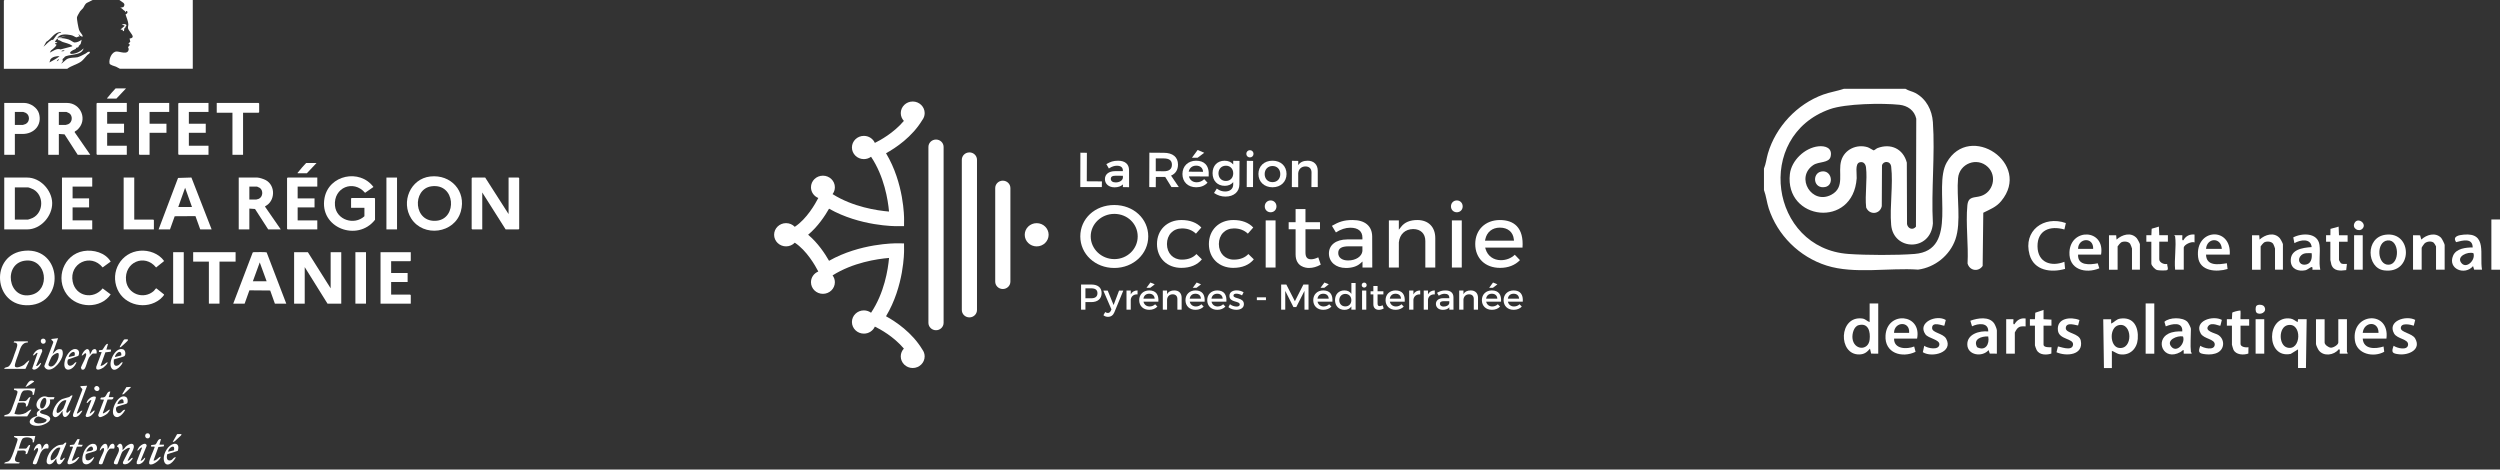 <svg width="197" height="37" viewBox="0 0 197 37" fill="none" xmlns="http://www.w3.org/2000/svg">
<rect x="0" y="0" width="197" height="37" fill="#333333" stroke="none"/>
<g clip-path="url(#clip0_1797_200)">
<path d="M73.758 10.996C73.427 10.996 73.159 11.256 73.159 11.579V25.44C73.159 25.761 73.427 26.022 73.758 26.022C74.088 26.022 74.356 25.761 74.356 25.44V11.579C74.356 11.257 74.088 10.996 73.758 10.996Z" fill="white"/>
<path d="M76.389 12.01C76.058 12.01 75.791 12.27 75.791 12.592V24.428C75.791 24.749 76.058 25.01 76.389 25.01C76.719 25.01 76.987 24.749 76.987 24.428V12.591C76.987 12.27 76.719 12.008 76.389 12.008V12.01Z" fill="white"/>
<path d="M79.021 14.237C78.69 14.237 78.423 14.497 78.423 14.819V22.192C78.423 22.513 78.69 22.774 79.021 22.774C79.352 22.774 79.619 22.514 79.619 22.192V14.819C79.619 14.498 79.352 14.237 79.021 14.237Z" fill="white"/>
<path d="M82.632 18.502C82.633 17.996 82.212 17.585 81.692 17.585C81.172 17.584 80.75 17.993 80.749 18.499C80.748 19.005 81.169 19.415 81.689 19.416C82.209 19.416 82.631 19.007 82.632 18.502Z" fill="white"/>
<path d="M72.686 9.448C72.797 9.298 72.864 9.114 72.864 8.914C72.864 8.409 72.442 7.999 71.922 7.999C71.403 7.999 70.981 8.409 70.981 8.914C70.981 9.151 71.074 9.366 71.225 9.528C70.415 10.481 69.351 11.06 68.939 11.261C68.796 10.935 68.462 10.707 68.074 10.707C67.553 10.707 67.132 11.117 67.132 11.622C67.132 12.128 67.554 12.538 68.074 12.538C68.287 12.538 68.482 12.468 68.639 12.352C69.679 13.909 69.973 15.75 70.056 16.671C69.106 16.591 67.21 16.308 65.607 15.296C65.721 15.145 65.788 14.959 65.788 14.758C65.788 14.252 65.366 13.843 64.846 13.843C64.327 13.843 63.905 14.252 63.905 14.758C63.905 15.139 64.143 15.464 64.482 15.602C64.246 16.061 63.57 17.253 62.628 17.873C62.456 17.694 62.212 17.583 61.941 17.583C61.421 17.583 61 17.993 61 18.499C61 19.005 61.422 19.414 61.941 19.414C62.213 19.414 62.457 19.302 62.629 19.123C63.571 19.743 64.246 20.936 64.482 21.394C64.143 21.533 63.905 21.858 63.905 22.238C63.905 22.744 64.327 23.154 64.846 23.154C65.366 23.154 65.788 22.744 65.788 22.238C65.788 22.038 65.721 21.852 65.607 21.701C67.211 20.688 69.109 20.404 70.057 20.326C69.975 21.245 69.684 23.082 68.639 24.644C68.482 24.529 68.286 24.459 68.074 24.459C67.553 24.459 67.132 24.869 67.132 25.374C67.132 25.88 67.554 26.29 68.074 26.29C68.462 26.29 68.796 26.062 68.939 25.735C69.351 25.935 70.413 26.511 71.225 27.468C71.073 27.631 70.98 27.846 70.98 28.083C70.98 28.589 71.402 28.999 71.921 28.999C72.441 28.999 72.863 28.589 72.863 28.083C72.863 27.884 72.796 27.701 72.685 27.55C71.876 26.201 70.577 25.338 69.818 24.921C71.245 22.543 71.242 19.852 71.241 19.73L71.237 19.179L70.67 19.174C70.544 19.173 67.776 19.166 65.329 20.551C65.01 19.99 64.448 19.136 63.681 18.497C64.448 17.858 65.01 17.005 65.329 16.445C67.776 17.83 70.545 17.823 70.671 17.822L71.238 17.817L71.242 17.265C71.242 17.144 71.246 14.452 69.819 12.075C70.578 11.658 71.877 10.794 72.686 9.445V9.448Z" fill="white"/>
<path d="M87.804 21.116C86.304 21.116 85.127 20.023 85.127 18.628C85.127 17.234 86.278 16.155 87.804 16.155C89.33 16.155 90.482 17.242 90.482 18.628C90.482 20.015 89.306 21.116 87.804 21.116ZM87.811 16.854C86.783 16.854 85.948 17.651 85.948 18.629C85.948 19.608 86.783 20.418 87.811 20.418C88.838 20.418 89.651 19.615 89.651 18.629C89.651 17.643 88.842 16.854 87.811 16.854Z" fill="white"/>
<path d="M93.097 21.109C91.963 21.109 91.17 20.336 91.17 19.23C91.17 18.124 91.963 17.338 93.097 17.338C93.766 17.338 94.307 17.541 94.665 17.928L94.24 18.413C93.959 18.143 93.587 18 93.163 18H93.135C92.441 18 91.956 18.506 91.956 19.23C91.956 19.954 92.441 20.459 93.135 20.459C93.619 20.459 94.013 20.308 94.28 20.018L94.709 20.435C94.354 20.875 93.797 21.108 93.097 21.108V21.109Z" fill="white"/>
<path d="M97.188 21.109C96.053 21.109 95.261 20.336 95.261 19.23C95.261 18.124 96.053 17.338 97.188 17.338C97.856 17.338 98.398 17.541 98.756 17.928L98.331 18.413C98.05 18.143 97.678 18 97.254 18H97.226C96.532 18 96.047 18.506 96.047 19.23C96.047 19.954 96.532 20.459 97.226 20.459C97.71 20.459 98.104 20.308 98.371 20.018L98.8 20.435C98.445 20.875 97.888 21.108 97.188 21.108V21.109Z" fill="white"/>
<path d="M99.736 21.08V17.366H100.514V21.08H99.736ZM100.125 16.727C99.861 16.727 99.663 16.528 99.663 16.264C99.663 16 99.861 15.794 100.125 15.794C100.388 15.794 100.586 15.996 100.586 16.264C100.586 16.532 100.388 16.727 100.125 16.727Z" fill="white"/>
<path d="M103.152 21.116C102.904 21.116 102.093 21.038 102.093 20.044V18.065H101.547V17.508H102.093V16.474H102.871V17.508H104.015V18.065H102.871V19.896C102.871 20.266 103.007 20.431 103.313 20.431C103.475 20.431 103.651 20.384 103.88 20.278L104.075 20.853C103.768 21.026 103.458 21.115 103.152 21.115V21.116Z" fill="white"/>
<path d="M106.055 21.116C105.268 21.116 104.719 20.646 104.719 19.974C104.719 19.302 105.27 18.874 106.158 18.867H107.358V18.727C107.358 18.223 107.02 17.944 106.406 17.944C106.033 17.944 105.651 18.069 105.27 18.315L104.955 17.795C105.496 17.485 105.883 17.338 106.587 17.338C107.559 17.338 108.121 17.811 108.128 18.637L108.135 21.081H107.365V20.607L107.193 20.758C106.926 20.993 106.533 21.117 106.055 21.117V21.116ZM106.281 19.41C105.708 19.41 105.453 19.573 105.453 19.938C105.453 20.303 105.758 20.524 106.231 20.524C106.838 20.524 107.313 20.213 107.358 19.785V19.41H106.282H106.281Z" fill="white"/>
<path d="M112.316 21.08V18.989C112.316 18.41 111.948 18.05 111.356 18.05C110.724 18.057 110.293 18.46 110.229 19.1V21.08H109.444V17.366H110.229V18.103L110.414 17.866C110.687 17.515 111.114 17.338 111.684 17.338C112.557 17.338 113.1 17.884 113.1 18.763V21.08H112.314H112.316Z" fill="white"/>
<path d="M114.409 21.08V17.366H115.187V21.08H114.409ZM114.798 16.727C114.534 16.727 114.336 16.528 114.336 16.264C114.336 16 114.534 15.794 114.798 15.794C115.061 15.794 115.259 15.996 115.259 16.264C115.259 16.532 115.061 16.727 114.798 16.727Z" fill="white"/>
<path d="M118.204 21.109C117.034 21.109 116.249 20.354 116.249 19.23C116.249 18.105 117.045 17.345 118.183 17.338C118.767 17.338 119.217 17.499 119.521 17.816C119.874 18.184 120.026 18.754 119.974 19.509H117.03L117.069 19.637C117.23 20.171 117.691 20.502 118.273 20.502C118.691 20.502 119.077 20.35 119.365 20.075L119.773 20.498C119.388 20.898 118.847 21.109 118.206 21.109H118.204ZM118.19 17.937C117.597 17.937 117.168 18.277 117.044 18.846L117.017 18.966H119.301L119.29 18.856C119.228 18.281 118.816 17.937 118.191 17.937H118.19Z" fill="white"/>
<path d="M85.127 14.742L85.135 12.032L85.647 12.04L85.638 14.286L86.832 14.294L86.824 14.742H85.127Z" fill="white"/>
<path d="M87.82 14.761C87.377 14.761 87.068 14.495 87.068 14.114C87.068 13.733 87.37 13.489 87.875 13.486H88.476L88.484 13.445C88.484 13.192 88.32 13.059 88.008 13.059C87.811 13.059 87.608 13.127 87.406 13.261L87.379 13.278L87.177 12.926L87.199 12.923C87.501 12.749 87.714 12.665 88.106 12.665C88.649 12.665 88.964 12.931 88.968 13.396L88.972 14.751L88.48 14.743L88.489 14.549V14.53L88.475 14.543C88.325 14.686 88.098 14.762 87.821 14.762L87.82 14.761ZM87.942 13.845C87.651 13.845 87.532 13.917 87.532 14.095C87.532 14.272 87.68 14.375 87.915 14.375C88.222 14.375 88.462 14.221 88.484 14.009V13.853L87.942 13.845Z" fill="white"/>
<path d="M90.561 14.742L90.57 12.032L91.702 12.04C92.417 12.04 92.826 12.379 92.826 12.969C92.826 13.383 92.632 13.691 92.278 13.838L92.891 14.742H92.311L91.818 13.942C91.776 13.94 91.738 13.94 91.701 13.94H91.081L91.073 14.75L90.56 14.742H90.561ZM91.074 13.488L91.702 13.496C92.129 13.496 92.347 13.323 92.347 12.98C92.347 12.638 92.129 12.484 91.702 12.484H91.074V13.488Z" fill="white"/>
<path d="M94.261 14.757C93.611 14.757 93.176 14.338 93.176 13.714C93.176 13.091 93.618 12.667 94.249 12.664C94.574 12.664 94.823 12.754 94.993 12.931C95.192 13.138 95.276 13.457 95.244 13.88L95.242 13.906L93.688 13.899C93.758 14.19 93.994 14.364 94.297 14.364C94.517 14.364 94.719 14.282 94.869 14.134L94.89 14.113L95.156 14.401L95.138 14.409C94.924 14.637 94.621 14.757 94.262 14.757H94.261ZM94.252 13.054C93.951 13.054 93.728 13.235 93.669 13.528L94.801 13.537C94.784 13.23 94.575 13.053 94.254 13.053L94.252 13.054ZM93.923 12.431L94.375 11.818L94.894 12.038L94.37 12.431H93.923Z" fill="white"/>
<path d="M96.565 15.491C96.255 15.491 95.96 15.401 95.688 15.222L95.665 15.207L95.89 14.852L95.903 14.874C96.111 15.023 96.31 15.09 96.545 15.09C96.929 15.09 97.177 14.873 97.177 14.536V14.348L97.163 14.366C97.014 14.547 96.788 14.644 96.51 14.644C95.936 14.644 95.55 14.243 95.55 13.647C95.55 13.051 95.93 12.669 96.494 12.665C96.784 12.665 97.008 12.759 97.163 12.945L97.177 12.962V12.671L97.674 12.68L97.665 14.525C97.665 15.112 97.233 15.491 96.565 15.491ZM96.6 13.058C96.259 13.058 96.019 13.305 96.015 13.657C96.019 14.018 96.254 14.26 96.6 14.26C96.947 14.26 97.178 14.012 97.178 13.656C97.178 13.3 96.941 13.057 96.6 13.057V13.058Z" fill="white"/>
<path d="M98.241 14.742L98.249 12.671L98.746 12.68L98.737 14.742H98.241ZM98.494 12.404C98.332 12.404 98.21 12.283 98.21 12.122C98.21 11.961 98.332 11.835 98.494 11.835C98.655 11.835 98.777 11.959 98.777 12.122C98.777 12.285 98.655 12.404 98.494 12.404Z" fill="white"/>
<path d="M100.274 14.757C99.621 14.757 99.164 14.327 99.164 13.71C99.164 13.094 99.61 12.663 100.274 12.663C100.937 12.663 101.379 13.094 101.379 13.71C101.379 14.327 100.924 14.757 100.274 14.757ZM100.274 13.081C99.91 13.081 99.656 13.342 99.656 13.716C99.656 14.089 99.904 14.353 100.274 14.353C100.643 14.353 100.886 14.091 100.886 13.716C100.886 13.34 100.635 13.081 100.274 13.081Z" fill="white"/>
<path d="M101.797 14.742L101.806 12.671L102.305 12.68L102.297 12.984V13.011L102.313 12.989C102.465 12.774 102.712 12.664 103.043 12.664C103.534 12.664 103.839 12.971 103.839 13.464V14.742H103.339L103.348 13.585C103.348 13.29 103.168 13.115 102.868 13.115C102.549 13.119 102.331 13.323 102.298 13.648V14.75L101.798 14.742H101.797Z" fill="white"/>
<path d="M86.001 22.421C86.514 22.421 86.808 22.668 86.808 23.098C86.808 23.528 86.513 23.805 86.001 23.805H85.532V24.403H85.188V22.421H86.001ZM85.532 23.505H85.987C86.302 23.505 86.479 23.374 86.479 23.105C86.479 22.836 86.302 22.72 85.987 22.72H85.532V23.504V23.505Z" fill="white"/>
<path d="M87.812 24.61C87.715 24.848 87.541 24.967 87.308 24.967C87.168 24.967 87.057 24.927 86.949 24.839L87.092 24.588C87.164 24.639 87.223 24.661 87.293 24.661C87.395 24.661 87.477 24.607 87.529 24.494L87.582 24.381L86.941 22.897H87.287L87.751 24.038L88.182 22.897H88.517L87.812 24.61Z" fill="white"/>
<path d="M89.103 23.197C89.207 22.993 89.394 22.886 89.639 22.886V23.197C89.327 23.18 89.129 23.358 89.103 23.616V24.403H88.768V22.896H89.103V23.196V23.197Z" fill="white"/>
<path d="M91.279 23.774H90.107C90.159 24.006 90.343 24.15 90.588 24.15C90.757 24.15 90.911 24.088 91.025 23.975L91.203 24.159C91.052 24.32 90.829 24.414 90.561 24.414C90.083 24.414 89.769 24.105 89.769 23.653C89.769 23.2 90.092 22.888 90.553 22.885C91.098 22.885 91.319 23.23 91.279 23.774ZM90.987 23.536C90.976 23.293 90.81 23.146 90.556 23.146C90.302 23.146 90.139 23.296 90.102 23.536H90.987ZM90.341 22.681L90.65 22.262L90.994 22.404L90.638 22.681H90.341Z" fill="white"/>
<path d="M93.113 23.465V24.402H92.778V23.556C92.778 23.329 92.638 23.191 92.404 23.191C92.148 23.194 91.988 23.366 91.965 23.602V24.403H91.63V22.896H91.965V23.184C92.076 22.976 92.273 22.885 92.535 22.885C92.897 22.885 93.113 23.106 93.113 23.465Z" fill="white"/>
<path d="M94.925 23.774H93.753C93.805 24.006 93.989 24.15 94.234 24.15C94.403 24.15 94.557 24.088 94.671 23.975L94.849 24.159C94.698 24.32 94.475 24.414 94.207 24.414C93.729 24.414 93.415 24.105 93.415 23.653C93.415 23.2 93.738 22.888 94.199 22.885C94.744 22.885 94.966 23.23 94.925 23.774ZM94.633 23.536C94.622 23.293 94.456 23.146 94.202 23.146C93.948 23.146 93.785 23.296 93.748 23.536H94.633ZM93.987 22.681L94.296 22.262L94.64 22.404L94.284 22.681H93.987Z" fill="white"/>
<path d="M96.639 23.774H95.467C95.519 24.006 95.703 24.15 95.948 24.15C96.116 24.15 96.271 24.088 96.385 23.975L96.562 24.159C96.411 24.32 96.189 24.414 95.921 24.414C95.443 24.414 95.129 24.105 95.129 23.652C95.129 23.2 95.452 22.888 95.913 22.885C96.457 22.885 96.68 23.23 96.639 23.774ZM96.347 23.536C96.336 23.293 96.17 23.146 95.916 23.146C95.662 23.146 95.499 23.296 95.462 23.536H96.347Z" fill="white"/>
<path d="M97.994 23.035L97.871 23.276C97.734 23.193 97.563 23.142 97.425 23.142C97.288 23.142 97.197 23.185 97.197 23.292C97.197 23.569 98.022 23.419 98.019 23.966C98.019 24.275 97.737 24.413 97.424 24.413C97.196 24.413 96.955 24.34 96.801 24.203L96.92 23.971C97.055 24.087 97.27 24.157 97.439 24.157C97.582 24.157 97.693 24.109 97.693 23.996C97.693 23.687 96.876 23.861 96.879 23.316C96.879 23.01 97.153 22.88 97.45 22.88C97.645 22.88 97.852 22.937 97.993 23.033L97.994 23.035Z" fill="white"/>
<path d="M99.04 23.652V23.429H99.757V23.652H99.04Z" fill="white"/>
<path d="M102.794 24.403L102.791 22.922L102.147 24.196H101.922L101.278 22.922V24.403H100.955V22.421H101.363L102.037 23.738L102.707 22.421H103.112V24.403H102.794Z" fill="white"/>
<path d="M104.994 23.774H103.822C103.874 24.006 104.058 24.15 104.303 24.15C104.472 24.15 104.626 24.088 104.74 23.975L104.918 24.159C104.766 24.32 104.544 24.414 104.276 24.414C103.798 24.414 103.484 24.105 103.484 23.653C103.484 23.2 103.807 22.888 104.268 22.885C104.813 22.885 105.035 23.23 104.994 23.774ZM104.703 23.536C104.692 23.293 104.526 23.146 104.272 23.146C104.018 23.146 103.855 23.296 103.818 23.536H104.703ZM104.056 22.681L104.364 22.262L104.709 22.404L104.353 22.681H104.056Z" fill="white"/>
<path d="M106.822 24.403H106.488V24.145C106.376 24.32 106.191 24.417 105.943 24.417C105.497 24.417 105.2 24.103 105.2 23.645C105.2 23.186 105.5 22.883 105.938 22.883C106.189 22.883 106.375 22.982 106.489 23.157V22.302H106.823V24.403H106.822ZM106.487 23.656C106.487 23.364 106.291 23.16 106.011 23.16C105.731 23.16 105.536 23.367 105.533 23.656C105.536 23.942 105.728 24.145 106.011 24.145C106.295 24.145 106.487 23.941 106.487 23.656Z" fill="white"/>
<path d="M107.694 22.466C107.694 22.579 107.609 22.662 107.498 22.662C107.388 22.662 107.303 22.579 107.303 22.466C107.303 22.353 107.388 22.268 107.498 22.268C107.609 22.268 107.694 22.351 107.694 22.466ZM107.331 24.403V22.896H107.664V24.403H107.331Z" fill="white"/>
<path d="M109.037 24.306C108.914 24.377 108.786 24.416 108.655 24.416C108.422 24.416 108.22 24.286 108.22 23.978V23.196H108.002V22.952H108.22V22.539H108.553V22.952H109.011V23.196H108.553V23.918C108.553 24.074 108.614 24.122 108.719 24.122C108.789 24.122 108.862 24.099 108.952 24.056L109.037 24.305V24.306Z" fill="white"/>
<path d="M110.692 23.774H109.52C109.572 24.006 109.756 24.15 110 24.15C110.169 24.15 110.324 24.088 110.438 23.975L110.615 24.159C110.464 24.32 110.242 24.414 109.974 24.414C109.496 24.414 109.182 24.105 109.182 23.652C109.182 23.2 109.505 22.888 109.966 22.885C110.51 22.885 110.733 23.23 110.692 23.774ZM110.401 23.536C110.39 23.293 110.224 23.146 109.97 23.146C109.716 23.146 109.553 23.296 109.515 23.536H110.401Z" fill="white"/>
<path d="M111.377 23.197C111.482 22.993 111.669 22.886 111.914 22.886V23.197C111.602 23.18 111.404 23.358 111.377 23.616V24.403H111.042V22.896H111.377V23.196V23.197Z" fill="white"/>
<path d="M112.525 23.197C112.63 22.993 112.817 22.886 113.062 22.886V23.197C112.75 23.18 112.552 23.358 112.525 23.616V24.403H112.191V22.896H112.525V23.196V23.197Z" fill="white"/>
<path d="M114.207 24.218C114.095 24.352 113.918 24.416 113.694 24.416C113.359 24.416 113.149 24.215 113.149 23.949C113.149 23.683 113.362 23.499 113.734 23.497H114.204V23.452C114.204 23.262 114.079 23.149 113.833 23.149C113.684 23.149 113.53 23.2 113.376 23.302L113.238 23.076C113.453 22.951 113.612 22.886 113.906 22.886C114.305 22.886 114.529 23.084 114.532 23.415L114.535 24.403H114.206V24.218H114.207ZM114.205 23.873V23.734H113.785C113.567 23.734 113.465 23.791 113.465 23.935C113.465 24.071 113.578 24.158 113.765 24.158C114.004 24.158 114.188 24.037 114.205 23.872V23.873Z" fill="white"/>
<path d="M116.468 23.465V24.402H116.134V23.556C116.134 23.329 115.994 23.191 115.76 23.191C115.504 23.194 115.343 23.366 115.32 23.602V24.403H114.985V22.896H115.32V23.184C115.432 22.976 115.629 22.885 115.891 22.885C116.252 22.885 116.468 23.106 116.468 23.465Z" fill="white"/>
<path d="M118.282 23.774H117.11C117.162 24.006 117.346 24.15 117.59 24.15C117.759 24.15 117.914 24.088 118.028 23.975L118.205 24.159C118.054 24.32 117.832 24.414 117.564 24.414C117.086 24.414 116.772 24.105 116.772 23.653C116.772 23.2 117.095 22.888 117.556 22.885C118.1 22.885 118.322 23.23 118.282 23.774ZM117.99 23.536C117.979 23.293 117.813 23.146 117.559 23.146C117.305 23.146 117.142 23.296 117.104 23.536H117.99ZM117.343 22.681L117.651 22.262L117.995 22.404L117.64 22.681H117.343Z" fill="white"/>
<path d="M119.995 23.774H118.822C118.875 24.006 119.059 24.15 119.303 24.15C119.472 24.15 119.626 24.088 119.741 23.975L119.918 24.159C119.767 24.32 119.545 24.414 119.277 24.414C118.798 24.414 118.484 24.105 118.484 23.652C118.484 23.2 118.808 22.888 119.268 22.885C119.813 22.885 120.036 23.23 119.995 23.774ZM119.704 23.536C119.692 23.293 119.527 23.146 119.273 23.146C119.019 23.146 118.856 23.296 118.818 23.536H119.704Z" fill="white"/>
</g>
<path d="M7.299 0.001L6.855 0.223C6.683 0.314 6.638 0.521 6.539 0.651C6.485 0.722 6.38 0.793 6.313 0.889C6.256 0.97 6.084 1.272 6.067 1.355C6.04 1.49 6.178 2.198 6.23 2.354C6.303 2.571 6.489 2.673 6.525 2.88C6.358 2.902 6.274 2.762 6.169 2.663L6.277 2.88C6.105 2.842 6.131 3 5.944 2.918C5.804 2.856 5.766 2.8 5.573 2.764C5.221 2.699 4.726 2.643 4.513 2.989L5.224 2.818L4.668 3.004C4.91 2.998 5.181 3.035 5.411 3.112C5.555 3.16 5.781 3.34 5.859 3.347C6.035 3.363 6.301 3.245 6.432 3.128C6.443 3.142 6.361 3.454 6.352 3.47C6.343 3.485 6.22 3.599 6.196 3.632C6.189 3.643 6.211 3.68 6.187 3.701C6.138 3.742 6.032 3.761 5.968 3.78L5.997 3.839C5.829 3.912 5.611 4.001 5.503 4.15L5.596 4.181L5.503 4.243C5.923 4.283 6.294 4.094 6.586 3.81C6.447 4.434 5.351 4.229 5.068 4.507C5.041 4.532 5.071 4.577 5.066 4.58C5.05 4.59 5.006 4.569 4.975 4.603C4.934 4.647 4.879 4.784 4.977 4.784L4.823 5.016C4.843 5.037 5.213 4.686 5.279 4.652C5.535 4.519 5.839 4.558 6.1 4.514C6.24 4.49 6.591 4.294 6.741 4.223C6.847 4.173 6.91 4.036 7.081 4.088C7.099 4.222 6.956 4.258 6.879 4.335C6.724 4.492 6.572 4.717 6.399 4.844C6.084 5.078 5.619 5.173 5.302 5.419H0.304V0.048L0.35 0.001H7.299ZM4.823 2.539C4.297 2.474 4.056 3.073 3.646 3.297L3.43 3.684C3.646 3.508 3.827 3.27 4.079 3.141C4.106 3.127 4.149 3.156 4.166 3.149C4.236 3.121 4.428 2.724 4.638 2.618C4.698 2.588 4.795 2.62 4.822 2.539L4.823 2.539ZM4.606 3.034C4.457 3.046 4.389 3.183 4.328 3.298L4.513 3.344C4.513 3.41 4.368 3.394 4.358 3.406C4.278 3.505 4.476 3.481 4.451 3.545C4.399 3.674 4.136 3.894 4.016 3.978L3.925 4.148C4.186 4.027 4.475 3.773 4.768 3.895L5.689 3.653C5.707 3.582 5.675 3.602 5.65 3.583C5.457 3.431 5.16 3.39 4.937 3.307C4.812 3.26 4.695 3.142 4.544 3.158L4.606 3.034ZM5.07 3.963C5.014 3.973 4.833 3.953 4.854 4.056C4.91 4.017 5.093 4.069 5.07 3.963ZM4.699 4.427C4.443 4.415 4.144 4.464 3.976 4.674L3.894 4.923C4.162 4.765 4.454 4.632 4.699 4.427ZM4.637 4.675C4.603 4.642 4.449 4.792 4.483 4.83C4.514 4.815 4.678 4.716 4.637 4.675Z" fill="white"/>
<path d="M15.191 0.001V5.418H9.45C9.432 5.418 9.207 5.281 9.146 5.257C9.022 5.21 8.654 5.121 8.631 4.999C8.566 4.661 8.805 4.058 9.199 4.059C9.469 4.06 10.103 4.353 10.141 3.877C10.146 3.803 10.086 3.756 10.097 3.712C10.117 3.632 10.357 3.553 10.116 3.421L10.266 3.292L10.211 3.036C10.305 3.02 10.435 3.007 10.457 2.893C10.473 2.724 10.113 2.416 10.086 2.21C10.072 2.103 10.119 2.017 10.114 1.909C10.103 1.684 9.967 1.377 9.899 1.159L9.913 1.114C10.061 1.08 10.105 0.868 9.946 0.866C9.917 0.866 9.916 0.99 9.838 0.959L9.868 0.867C9.725 0.858 9.652 0.629 9.466 0.618L9.727 0.555C9.968 0.253 9.586 0.16 9.404 0H15.192L15.191 0.001Z" fill="white"/>
<path d="M40.076 16.87V13.992H40.865L40.912 14.038V18.031L40.865 18.077H39.844L38.002 15.168V18.077H37.213L37.167 18.031V14.038L37.213 13.992H38.234L40.076 16.87Z" fill="white"/>
<path d="M24.26 19.872L26.055 22.72V19.872H26.891V23.927H25.807L24.012 21.048V23.927H23.176V19.872H24.26Z" fill="white"/>
<path d="M29.552 17.319C28.167 19.096 25.128 17.953 25.573 15.6C25.918 13.776 28.345 13.282 29.428 14.734L28.767 15.195C27.855 14.122 26.267 14.778 26.396 16.204C26.497 17.33 27.913 17.782 28.716 17.04V16.375H27.664V15.647L27.71 15.601H29.505L29.552 15.647V17.319H29.552Z" fill="white"/>
<path d="M1.969 19.757C4.888 19.514 5.152 23.88 2.3 24.05C-0.556 24.22 -0.85 19.992 1.969 19.757ZM2.061 20.531C0.193 20.67 0.598 23.703 2.497 23.226C3.982 22.852 3.688 20.41 2.061 20.531Z" fill="white"/>
<path d="M33.91 13.907C35.526 13.725 36.756 15.062 36.315 16.652C35.829 18.408 33.364 18.723 32.406 17.219C31.571 15.909 32.34 14.083 33.909 13.906L33.91 13.907ZM34.002 14.68C32.45 14.891 32.57 17.587 34.423 17.392C36.046 17.221 35.898 14.422 34.002 14.68Z" fill="white"/>
<path d="M0.335 18.077V13.992H2.145C3.169 13.992 4.09 14.979 4.112 15.986C4.134 17.032 3.21 18.077 2.145 18.077H0.335ZM1.171 17.303H2.208C2.244 17.303 2.521 17.2 2.573 17.174C3.445 16.742 3.479 15.403 2.635 14.926C2.568 14.888 2.264 14.766 2.208 14.766H1.171V17.304V17.303Z" fill="white"/>
<path d="M22.124 18.077H21.134L20.096 16.468L19.648 16.437V18.077H18.812V13.992H20.282C20.44 13.992 20.8 14.115 20.946 14.195C21.732 14.624 21.695 15.855 20.899 16.25L20.889 16.292L22.124 18.077H22.124ZM19.648 15.725H20.19C20.2 15.725 20.359 15.68 20.383 15.67C20.717 15.534 20.77 15.002 20.464 14.801C20.437 14.784 20.266 14.703 20.253 14.703H19.649V15.725H19.648Z" fill="white"/>
<path d="M7.113 12.196H6.122L5.085 10.587L4.637 10.556V12.196H3.801V8.111H5.271C6.395 8.111 6.951 9.485 6.075 10.246C6.021 10.293 5.873 10.349 5.878 10.411L7.113 12.196ZM4.637 9.844H5.179C5.189 9.844 5.348 9.799 5.371 9.789C5.706 9.654 5.759 9.121 5.453 8.92C5.426 8.903 5.255 8.822 5.241 8.822H4.637V9.844H4.637Z" fill="white"/>
<path d="M12.498 18.077L14.03 14.022L15.084 13.989L16.677 18.078H15.779L15.402 17.03L13.766 17.04L13.395 18.078H12.498L12.498 18.077ZM15.129 16.313L14.587 14.796L14.046 16.313H15.129H15.129Z" fill="white"/>
<path d="M22.558 23.927H21.66L21.292 22.892L19.653 22.878L19.277 23.927H18.379L19.911 19.902C19.934 19.872 19.969 19.875 20.003 19.871C20.112 19.858 20.97 19.859 21.012 19.887L22.558 23.927V23.927ZM21.01 22.163L20.468 20.677L19.926 22.163H21.009H21.01Z" fill="white"/>
<path d="M8.722 20.614L8.088 21.073C7.156 19.92 5.432 20.741 5.729 22.199C5.967 23.368 7.368 23.631 8.088 22.725L8.722 23.2C7.931 24.347 6.096 24.312 5.273 23.212C4.332 21.952 5.008 20.06 6.579 19.786C7.356 19.651 8.308 19.91 8.722 20.613V20.614Z" fill="white"/>
<path d="M11.037 19.757C11.743 19.699 12.516 19.98 12.934 20.569L12.301 21.077C11.397 19.955 9.77 20.664 9.933 22.112C10.053 23.179 11.333 23.639 12.128 22.921C12.183 22.871 12.269 22.711 12.324 22.722L12.929 23.205C12.947 23.273 12.688 23.517 12.623 23.571C11.549 24.45 9.812 24.081 9.253 22.793C8.656 21.416 9.534 19.882 11.038 19.757H11.037Z" fill="white"/>
<path d="M16.43 8.111V8.822H14.882V9.751H16.213V10.463H14.882V11.484H16.43V12.196H14.093L14.046 12.15V8.157L14.093 8.111H16.43Z" fill="white"/>
<path d="M9.992 8.111V8.822H8.444V9.751H9.775V10.463H8.444V11.484H9.992V12.196H7.655L7.608 12.15V8.157L7.655 8.111H9.992Z" fill="white"/>
<path d="M25.003 13.992V14.703H23.455V15.632H24.786V16.344H23.455V17.365H25.003V18.077H22.666L22.62 18.031V14.038L22.666 13.992H25.003Z" fill="white"/>
<path d="M7.268 13.992V14.703H5.72V15.632H7.02V16.344H5.72V17.365H7.268V18.077H4.884V13.992H7.268Z" fill="white"/>
<path d="M32.369 19.872V20.538L32.323 20.584H30.822V21.512H32.121V22.224H30.822V23.215H32.323L32.369 23.261V23.927H29.986V19.872H32.369Z" fill="white"/>
<path d="M1.171 10.556V12.196H0.335V8.111H1.897C2.382 8.111 2.94 8.472 3.074 8.946C3.332 9.859 2.684 10.556 1.774 10.556H1.171ZM1.171 9.844H1.805C1.816 9.844 1.988 9.786 2.014 9.774C2.368 9.61 2.37 9.056 2.019 8.888C1.994 8.875 1.848 8.822 1.836 8.822H1.171V9.844Z" fill="white"/>
<path d="M13.334 8.111V8.822H11.787V9.751H13.117V10.463H11.787V12.196H10.997L10.951 12.15V8.157L10.997 8.111H13.334Z" fill="white"/>
<path d="M19.153 8.884V12.196H18.317V8.884H17.079V8.111H20.376L20.422 8.157V8.838L20.376 8.884H19.153Z" fill="white"/>
<path d="M18.565 19.872V20.615H17.296V23.927H16.46V20.615H15.222V19.872H18.565Z" fill="white"/>
<path d="M10.579 13.992V17.303H12.081L12.127 17.35V18.077H9.744V13.992H10.579Z" fill="white"/>
<path d="M31.286 13.992H30.45V18.077H31.286V13.992Z" fill="white"/>
<path d="M14.48 19.872H13.644V23.927H14.48V19.872Z" fill="white"/>
<path d="M28.841 19.872H28.005V23.927H28.841V19.872Z" fill="white"/>
<path d="M2.78 30.612L2.67 31.11L2.563 31.108C2.65 30.7 2.212 30.733 1.928 30.767C1.635 30.801 1.59 31.371 1.479 31.603H1.959C2.184 31.603 2.206 31.26 2.408 31.294C2.328 31.436 2.235 31.91 2.145 32.006C2.108 32.044 2.086 32.041 2.037 32.037C2.121 31.583 1.717 31.753 1.423 31.732L1.137 32.604C1.406 32.711 1.77 32.672 2.026 32.537C2.109 32.494 2.404 32.224 2.47 32.284L2.144 32.81H0.335L0.353 32.715C0.69 32.653 0.773 32.585 0.907 32.284C0.982 32.116 1.396 30.985 1.381 30.883C1.362 30.756 1.214 30.741 1.11 30.735L1.108 30.614H2.779L2.78 30.612Z" fill="white"/>
<path d="M4.296 31.293L4.236 31.464L3.925 31.479C4.025 31.777 3.814 32.131 3.535 32.249C3.438 32.291 3.319 32.283 3.233 32.349C2.939 32.578 3.511 32.647 3.646 32.702C4.423 33.014 3.558 33.504 3.102 33.548C2.159 33.639 2.079 32.985 2.935 32.778C2.84 32.517 2.94 32.424 3.152 32.298C2.586 32.045 2.979 31.274 3.481 31.233C3.631 31.221 3.694 31.283 3.817 31.293C3.974 31.305 4.139 31.283 4.297 31.293L4.296 31.293ZM3.483 31.36C3.245 31.407 3.021 32.119 3.266 32.186C3.599 32.256 3.827 31.291 3.483 31.36ZM3.048 32.818C2.749 32.826 2.419 33.316 3.016 33.363C3.202 33.378 3.686 33.326 3.674 33.078C3.656 33.024 3.109 32.816 3.049 32.818L3.048 32.818Z" fill="white"/>
<path d="M4.575 26.65L4.142 27.889C4.353 27.692 4.486 27.435 4.826 27.531C4.955 27.567 4.956 27.822 4.946 27.935C4.906 28.389 4.248 29.247 3.739 29.112C3.63 29.083 3.489 28.96 3.494 28.836L4.186 27.016C4.249 26.844 4.022 26.848 4.05 26.713L4.576 26.65H4.575ZM4.601 27.831C4.477 27.754 4.176 27.983 4.097 28.076C4.032 28.151 3.824 28.631 3.816 28.721C3.811 28.774 3.839 28.818 3.881 28.845C4.268 29.084 4.762 28.147 4.601 27.831Z" fill="white"/>
<path d="M2.78 34.358L2.671 34.854L2.563 34.853C2.699 34.425 2.018 34.4 1.803 34.542C1.675 34.627 1.533 35.179 1.479 35.348H2.021C2.157 35.348 2.219 35.002 2.377 35.069C2.397 35.087 2.239 35.512 2.215 35.572C2.168 35.688 2.164 35.813 2.006 35.781C2.167 35.358 1.638 35.536 1.39 35.505C1.339 35.884 0.853 36.417 1.542 36.431C1.556 36.46 1.514 36.523 1.496 36.523H0.335C0.351 36.393 0.564 36.415 0.673 36.351C0.718 36.324 0.796 36.239 0.825 36.193C0.962 35.977 1.244 35.147 1.326 34.868C1.347 34.799 1.399 34.657 1.383 34.596C1.345 34.454 1.065 34.519 1.109 34.357H2.78V34.358Z" fill="white"/>
<path d="M9.651 35.441C9.699 35.494 9.88 35.223 9.912 35.192C10.066 35.046 10.497 34.8 10.547 35.149C10.587 35.428 10.161 36.014 10.053 36.292C10.189 36.338 10.29 36.148 10.377 36.09C10.421 36.062 10.454 36.067 10.454 36.105C10.455 36.198 10.169 36.485 10.074 36.53C9.925 36.601 9.625 36.651 9.695 36.4L10.237 35.332C10.221 35.151 9.708 35.518 9.65 35.588C9.529 35.733 9.301 36.545 9.243 36.58C9.157 36.597 9.001 36.603 8.974 36.501C8.936 36.361 9.343 35.73 9.369 35.515C9.386 35.379 9.371 35.223 9.218 35.192L9.222 35.151C9.494 34.757 9.723 35.059 9.65 35.44L9.651 35.441Z" fill="white"/>
<path d="M2.192 26.898V26.991C1.676 26.975 1.592 27.515 1.448 27.903C1.383 28.077 1.128 28.725 1.174 28.859C1.248 29.074 1.762 28.845 1.892 28.749C1.961 28.699 2.255 28.355 2.315 28.415L2.006 29.065H0.335C0.347 28.936 0.539 28.951 0.646 28.896C0.873 28.78 1.053 28.156 1.14 27.904C1.203 27.723 1.376 27.327 1.358 27.16C1.343 27.009 1.21 26.997 1.078 26.991L1.109 26.898H2.192Z" fill="white"/>
<path d="M5.72 31.169C5.569 31.587 5.304 31.988 5.222 32.423C5.27 32.728 5.485 32.269 5.566 32.345C5.42 32.866 4.879 33.168 4.932 32.376C4.793 32.547 4.472 33.059 4.213 32.801C4.012 32.601 4.317 32.006 4.467 31.819C4.826 31.372 4.978 31.436 5.451 31.287C5.528 31.262 5.577 31.116 5.721 31.17L5.72 31.169ZM5.225 31.541C4.845 31.461 4.46 32.071 4.458 32.392C4.456 32.773 4.91 32.315 4.992 32.189C5.025 32.138 5.25 31.565 5.225 31.541Z" fill="white"/>
<path d="M5.225 34.884C5.275 34.931 4.762 35.935 4.743 36.12C4.73 36.251 4.787 36.286 4.902 36.216C4.92 36.205 5.099 35.978 5.101 36.105C5.101 36.174 4.822 36.554 4.739 36.58C4.456 36.666 4.445 36.301 4.436 36.122C4.31 36.286 4.139 36.585 3.909 36.589C3.469 36.596 3.759 35.907 3.887 35.698C4.039 35.45 4.368 35.148 4.654 35.071C4.761 35.042 4.874 35.055 4.955 35.032C5.035 35.009 5.087 34.837 5.224 34.884H5.225ZM4.761 35.287C4.54 35.188 4.31 35.431 4.19 35.599C4.058 35.783 3.927 36.05 4.02 36.274C4.507 36.21 4.609 35.671 4.76 35.287H4.761Z" fill="white"/>
<path d="M8.691 30.86L8.567 31.293H8.938C8.945 31.576 8.668 31.451 8.478 31.483L8.102 32.546C8.101 32.68 8.561 32.299 8.587 32.288C8.77 32.214 8.504 32.547 8.474 32.577C8.37 32.682 7.988 32.906 7.846 32.867C7.782 32.834 7.726 32.758 7.744 32.685L8.196 31.494L7.917 31.478L7.921 31.374L7.968 31.328C8.063 31.32 8.171 31.33 8.256 31.275C8.409 31.176 8.449 30.799 8.691 30.859L8.691 30.86Z" fill="white"/>
<path d="M6.865 30.396L6.061 32.547C6.04 32.624 6.12 32.573 6.16 32.553C6.289 32.49 6.367 32.337 6.494 32.361C6.385 32.566 6.213 32.813 5.969 32.86C5.786 32.894 5.709 32.8 5.765 32.622L6.489 30.712C6.502 30.587 6.313 30.563 6.34 30.427L6.865 30.396Z" fill="white"/>
<path d="M8.506 27.115L8.382 27.547H8.754L8.726 27.715L8.304 27.764L7.918 28.832C7.988 28.848 8.124 28.769 8.188 28.73C8.226 28.707 8.534 28.427 8.469 28.609C8.435 28.702 8.231 28.906 8.145 28.966C7.971 29.087 7.51 29.285 7.585 28.902L8.012 27.749L7.795 27.733L7.799 27.613C7.874 27.578 8.011 27.597 8.073 27.563C8.131 27.531 8.377 26.985 8.506 27.115H8.506Z" fill="white"/>
<path d="M12.684 34.605L12.56 35.038H12.931L12.903 35.175L12.481 35.223L12.095 36.291C12.294 36.333 12.478 36.052 12.607 35.998C12.663 35.974 12.659 36.029 12.646 36.068C12.57 36.28 12 36.723 11.784 36.572C11.753 36.547 11.756 36.512 11.752 36.478C11.731 36.261 12.108 35.505 12.187 35.238C12.216 35.141 11.935 35.219 11.909 35.193V35.07C11.922 35.058 12.191 35.055 12.25 35.022C12.367 34.956 12.443 34.524 12.683 34.605H12.684Z" fill="white"/>
<path d="M6.277 34.605L6.153 35.038L6.524 35.053L6.443 35.189L6.064 35.197L5.658 36.292C5.849 36.337 6.027 36.082 6.163 36.023C6.204 36.005 6.247 36.008 6.245 36.044C6.124 36.215 6.038 36.345 5.853 36.455C5.694 36.549 5.257 36.727 5.323 36.392L5.749 35.238C5.766 35.14 5.527 35.218 5.502 35.193L5.505 35.071L5.837 35.032C5.882 34.975 6.069 34.628 6.097 34.612C6.138 34.588 6.225 34.613 6.276 34.605H6.277Z" fill="white"/>
<path d="M10.015 31.781C9.947 31.859 9.257 31.984 9.183 32.079C9.079 32.215 9.165 32.597 9.411 32.556C9.606 32.524 9.676 32.243 9.867 32.298C9.738 32.563 9.304 33.095 8.999 32.765C8.636 32.373 9.338 30.951 9.927 31.28C10.076 31.363 10.102 31.679 10.015 31.78V31.781ZM9.741 31.754C9.775 31.211 9.309 31.527 9.249 31.85L9.741 31.754Z" fill="white"/>
<path d="M8.973 28.325C8.947 28.573 8.945 28.938 9.303 28.794C9.437 28.74 9.512 28.546 9.651 28.539C9.739 28.628 9.058 29.471 8.778 28.994C8.499 28.518 9.119 27.293 9.714 27.533C9.901 27.608 9.923 27.962 9.805 28.059C9.714 28.134 9.004 28.291 8.973 28.326V28.325ZM9.52 27.773C9.353 27.606 9.054 27.959 9.063 28.136L9.554 28.009C9.576 27.974 9.554 27.806 9.52 27.773Z" fill="white"/>
<path d="M14.008 35.527L13.186 35.788C13.104 36.037 13.125 36.358 13.466 36.269C13.615 36.23 13.697 35.978 13.861 36.044C13.067 37.32 12.515 36.148 13.242 35.271C13.617 34.82 14.229 34.847 14.009 35.527H14.008ZM13.241 35.595L13.706 35.488C13.833 34.945 13.281 35.254 13.241 35.595Z" fill="white"/>
<path d="M5.356 28.329C5.22 28.673 5.408 28.987 5.766 28.724C5.851 28.662 5.905 28.524 6.029 28.539C5.751 29.291 4.839 29.423 5.123 28.36C5.21 28.034 5.546 27.496 5.922 27.503C6.236 27.509 6.3 27.801 6.169 28.043L5.356 28.329ZM5.411 28.136L5.877 28.029C6.008 27.477 5.443 27.796 5.411 28.136Z" fill="white"/>
<path d="M7.423 36.029C7.336 36.278 7.074 36.597 6.788 36.589C6.308 36.575 6.507 35.82 6.643 35.543C6.779 35.267 7.077 34.902 7.432 34.983C7.633 35.029 7.699 35.322 7.603 35.482C7.534 35.597 6.879 35.69 6.772 35.796C6.709 35.858 6.712 36.208 6.835 36.26C7.11 36.377 7.346 35.957 7.423 36.029V36.029ZM6.803 35.596C6.986 35.527 7.444 35.581 7.313 35.287C7.181 34.992 6.836 35.427 6.803 35.596Z" fill="white"/>
<path d="M3.275 35.441L3.479 35.073C3.736 34.814 3.896 35.062 3.8 35.347C3.502 35.296 3.346 35.417 3.207 35.667C3.115 35.834 2.949 36.475 2.858 36.556C2.786 36.619 2.677 36.583 2.599 36.551C2.516 36.419 2.958 35.688 2.995 35.486C3.022 35.327 2.987 35.251 2.829 35.352C2.767 35.392 2.755 35.511 2.656 35.503C2.748 34.996 3.338 34.651 3.275 35.441V35.441Z" fill="white"/>
<path d="M8.475 35.441L8.678 35.071C8.926 34.815 9.109 35.064 8.998 35.344C8.973 35.365 8.773 35.336 8.707 35.349C8.426 35.402 8.192 36.297 8.074 36.542C8.004 36.621 7.881 36.586 7.798 36.551C7.714 36.416 8.161 35.697 8.193 35.484C8.217 35.328 8.192 35.247 8.029 35.351C7.966 35.391 7.954 35.51 7.855 35.502C7.949 35.006 8.54 34.638 8.475 35.44L8.475 35.441Z" fill="white"/>
<path d="M7.082 27.951L7.285 27.581C7.539 27.391 7.656 27.594 7.608 27.858C7.597 27.87 7.374 27.848 7.315 27.858C7.245 27.871 7.043 28.123 7.003 28.196C6.883 28.413 6.796 28.895 6.663 29.064C6.603 29.142 6.52 29.146 6.431 29.111L6.375 28.964C6.471 28.708 6.631 28.449 6.725 28.198C6.752 28.127 6.863 27.845 6.726 27.833C6.606 27.866 6.565 28.027 6.432 28.012C6.596 27.552 7.063 27.187 7.082 27.95V27.951Z" fill="white"/>
<path d="M24.941 12.846L24.183 13.651H23.455C23.441 13.597 23.478 13.589 23.501 13.558C23.689 13.31 23.912 13.078 24.121 12.846H24.941Z" fill="white"/>
<path d="M9.93 6.966L9.171 7.77H8.444C8.43 7.716 8.466 7.708 8.49 7.677C8.678 7.429 8.901 7.197 9.109 6.966H9.93Z" fill="white"/>
<path d="M7.542 31.267C7.628 31.402 7.136 32.335 7.083 32.547C7.078 32.569 7.076 32.6 7.098 32.593L7.408 32.346C7.485 32.334 7.456 32.4 7.439 32.441C7.39 32.562 7.228 32.732 7.111 32.793C6.985 32.859 6.721 32.94 6.755 32.716L7.207 31.526C7.068 31.5 6.977 31.687 6.881 31.758C6.804 31.77 6.832 31.704 6.849 31.663C6.941 31.435 7.292 31.158 7.543 31.267H7.542Z" fill="white"/>
<path d="M11.075 36.307C11.253 36.314 11.306 36.118 11.445 36.06C11.423 36.338 11.063 36.679 10.779 36.557L10.772 36.392L11.199 35.27C11.066 35.225 10.955 35.468 10.873 35.502C10.736 35.559 10.931 35.265 10.952 35.24C11.083 35.076 11.52 34.78 11.558 35.133L11.075 36.307H11.075Z" fill="white"/>
<path d="M3.301 27.522L3.331 27.679L2.842 28.833C2.986 28.891 3.116 28.636 3.198 28.601C3.325 28.546 3.122 28.852 3.102 28.876C2.989 29.015 2.67 29.258 2.536 29.042L2.965 27.811C2.809 27.764 2.742 28.056 2.593 27.997C2.72 27.717 2.967 27.466 3.3 27.522H3.301Z" fill="white"/>
<path d="M14.293 34.203C14.3 34.25 14.293 34.275 14.264 34.313C14.244 34.339 13.819 34.735 13.782 34.76C13.729 34.797 13.682 34.831 13.612 34.822L13.957 34.208L14.293 34.203H14.293Z" fill="white"/>
<path d="M10.084 26.743C10.093 26.792 10.079 26.815 10.055 26.853C10.026 26.897 9.619 27.273 9.559 27.317C9.517 27.348 9.497 27.375 9.434 27.362C9.409 27.339 9.745 26.777 9.775 26.759C9.846 26.717 9.999 26.756 10.084 26.744V26.743Z" fill="white"/>
<path d="M10.301 30.488C10.315 30.542 10.278 30.55 10.254 30.581C10.228 30.616 9.79 31.03 9.761 31.047C9.712 31.075 9.676 31.083 9.62 31.076L9.96 30.504L10.3 30.488H10.301Z" fill="white"/>
<path d="M2.006 30.488C2.169 30.239 2.321 29.827 2.686 30.04C2.697 30.091 2.643 30.102 2.616 30.124C2.544 30.185 2.057 30.528 2.005 30.488H2.006Z" fill="white"/>
<path d="M3.36 26.687C3.624 26.632 3.691 27.015 3.469 27.078C3.199 27.157 3.111 26.739 3.36 26.687Z" fill="white"/>
<path d="M11.593 34.145C11.866 34.096 11.898 34.505 11.676 34.543C11.399 34.59 11.356 34.188 11.593 34.145Z" fill="white"/>
<path d="M7.786 30.76C7.613 30.933 7.29 30.662 7.485 30.474C7.679 30.285 7.953 30.593 7.786 30.76Z" fill="white"/>
<path d="M9.888 2.161C9.879 2.176 9.828 2.181 9.802 2.241C9.776 2.301 9.774 2.38 9.775 2.447H9.682L9.664 2.351L9.496 2.323L9.836 2.029L9.589 1.921C9.719 1.921 9.831 1.859 9.947 1.95C9.998 2.022 9.915 2.059 9.888 2.108C9.881 2.123 9.895 2.149 9.888 2.161V2.161Z" fill="white"/>
<g clip-path="url(#clip1_1797_200)">
<path d="M150.157 7C150.389 7.156 150.679 7.194 150.932 7.328C151.792 7.791 152.246 8.675 152.312 9.627C152.491 12.212 152.17 15 152.312 17.605C152.137 19.831 149.201 19.779 149.023 17.719C148.898 16.275 149.193 14.546 149.026 13.136C148.969 12.649 148.386 12.663 148.301 13.036L148.284 16.245C148.142 16.899 147.311 16.968 147.053 16.349C146.945 15.349 147.157 14.168 147.041 13.192C147.008 12.911 146.826 12.701 146.529 12.795C146.158 12.911 146.33 13.712 146.307 14.045C146.033 18.045 140.618 17.372 141.043 13.71C141.169 12.639 142.222 11.647 143.281 11.531C143.84 11.47 144.41 11.659 144.254 12.335C144.131 12.869 143.33 12.708 142.888 13.006C141.445 13.981 142.77 16.178 144.32 15.34C145.407 14.752 144.811 13.599 145.088 12.658C145.345 11.779 146.3 11.335 147.167 11.6C147.294 11.638 147.608 11.848 147.637 11.848C147.703 11.853 147.852 11.704 147.949 11.668C148.997 11.269 149.973 11.727 150.257 12.814L150.273 17.662C150.346 18.026 150.731 18.165 150.977 17.863L151.001 9.355C150.857 8.696 150.32 8.323 149.668 8.255C148.326 8.115 145.442 8.16 144.195 8.602C138.202 10.721 139.482 19.566 145.652 20.011C147.072 20.112 149.453 20.122 150.868 20.011C154.433 19.729 152.283 14.773 153.398 12.809C155.217 9.599 160.145 12.899 157.691 15.85C157.299 16.323 156.812 16.497 156.283 16.764L156.233 20.956C155.9 21.449 155.201 21.341 155.043 20.759C155.123 19.295 154.891 17.631 155.028 16.19C155.099 15.439 155.567 15.609 156.096 15.446C157.062 15.146 157.384 13.88 156.649 13.164C155.799 12.339 154.398 12.887 154.294 14.04C154.161 15.519 154.565 17.483 154.086 18.865C153.646 20.126 152.475 21.069 151.147 21.246C148.863 21.085 146.132 21.617 143.947 20.93C141.762 20.242 140.065 18.513 139.38 16.434C139.222 15.954 139.177 15.446 139 14.976V13.28C139.158 12.909 139.196 12.483 139.312 12.091C139.931 9.991 141.608 8.198 143.673 7.451C144.202 7.26 144.757 7.182 145.289 7H150.16H150.157Z" fill="white"/>
<path d="M148.005 23.911V27.871L147.445 27.864L147.356 27.474C147.103 27.762 146.909 27.923 146.508 27.93C144.826 27.963 144.887 24.87 146.734 25.097C147.008 25.13 147.093 25.298 147.327 25.381V23.911H148.008H148.005ZM146.463 25.622C146.08 25.721 145.941 26.302 145.974 26.647C146.063 27.601 147.223 27.668 147.327 26.767C147.398 26.163 147.245 25.421 146.463 25.622Z" fill="white"/>
<path d="M166.415 27.644V29.002H165.791L165.735 25.156H166.358V25.496C166.632 25.385 166.746 25.154 167.072 25.107C168.137 24.953 168.529 25.78 168.456 26.715C168.399 27.462 167.854 28.027 167.072 27.923C166.814 27.89 166.644 27.722 166.415 27.646V27.644ZM166.965 25.619C166.19 25.778 166.242 27.301 166.956 27.413C168.097 27.594 168.047 25.397 166.965 25.619Z" fill="white"/>
<path d="M181.085 27.531L180.509 27.887C178.545 28.291 178.557 24.826 180.485 25.102C180.728 25.137 180.849 25.288 181.057 25.381L181.085 25.154H181.765L181.709 29H181.085V27.528V27.531ZM180.277 25.619C179.535 25.77 179.549 27.209 180.235 27.389C181.35 27.684 181.425 25.383 180.277 25.619Z" fill="white"/>
<path d="M162.789 17.577L162.675 18.085C161.563 17.759 160.542 18.125 160.556 19.413C160.57 20.7 161.636 21.038 162.675 20.63L162.727 21.189C161.624 21.508 160.28 21.329 159.928 20.065C159.406 18.182 161.055 16.963 162.789 17.577Z" fill="white"/>
<path d="M187.981 18.496C190.114 18.218 190.168 21.622 187.858 21.305C186.497 21.119 186.362 18.709 187.981 18.496ZM188.148 18.945C187.213 19.032 187.307 20.927 188.248 20.859C189.129 20.795 189.086 18.858 188.148 18.945Z" fill="white"/>
<path d="M192.639 21.251H191.959V19.413C191.959 19.384 191.803 19.139 191.756 19.108C191.555 18.978 191.226 19.025 191.052 19.184C191.004 19.226 190.827 19.493 190.827 19.526V21.251H190.147V18.536L190.704 18.543L190.799 18.877C191.21 18.491 191.907 18.284 192.356 18.735C192.427 18.806 192.639 19.229 192.639 19.299V21.251Z" fill="white"/>
<path d="M183.18 25.154V26.992C183.18 27.167 183.487 27.386 183.669 27.398C183.863 27.41 184.258 27.169 184.258 26.992V25.154H184.938V27.727C184.938 27.743 185.016 27.807 184.995 27.868H184.371C184.338 27.835 184.447 27.462 184.286 27.53C183.922 27.994 183.109 28.109 182.727 27.616C182.658 27.528 182.5 27.195 182.5 27.108V25.156H183.18V25.154Z" fill="white"/>
<path d="M157.351 27.868L156.793 27.861L156.701 27.587C156.21 28.164 155.052 28.005 155.024 27.164C154.995 26.323 155.985 26.049 156.673 26.118C156.699 25.39 155.872 25.475 155.397 25.714L155.262 25.274C155.841 25.062 156.758 24.906 157.15 25.499C157.218 25.603 157.353 25.926 157.353 26.033V27.871L157.351 27.868ZM156.673 26.512C156.148 26.486 155.449 26.713 155.796 27.36C156.443 27.696 156.795 27.129 156.673 26.512Z" fill="white"/>
<path d="M151.064 26.682H149.253C149.231 27.514 150.257 27.54 150.838 27.304L150.946 27.724C149.867 28.242 148.494 27.823 148.579 26.437C148.697 24.488 151.454 24.703 151.067 26.682H151.064ZM150.441 26.229C150.516 25.267 149.26 25.338 149.25 26.229H150.441Z" fill="white"/>
<path d="M195.585 21.251H194.964L194.876 20.97C194.227 21.74 192.849 21.189 193.308 20.138C193.551 19.58 194.305 19.5 194.848 19.498C194.843 18.728 194.047 18.945 193.542 19.08C193.23 18.614 193.768 18.524 194.146 18.489C196.031 18.309 195.37 20.084 195.583 21.253L195.585 21.251ZM194.905 19.951C194.46 19.8 193.516 20.214 193.971 20.741C194.373 21.206 195.094 20.478 194.905 19.951Z" fill="white"/>
<path d="M182.84 21.253H182.217C182.297 20.781 181.909 21.246 181.666 21.296C181.118 21.407 180.558 21.218 180.513 20.604C180.447 19.656 181.432 19.521 182.16 19.47C182.091 18.751 181.262 18.895 180.799 19.16L180.709 18.706C181.404 18.347 182.642 18.319 182.776 19.306C182.859 19.914 182.703 20.63 182.838 21.253H182.84ZM182.16 19.951C181.865 19.954 181.572 19.899 181.335 20.117C181.009 20.419 181.172 20.889 181.621 20.859C182.115 20.826 182.209 20.363 182.16 19.949V19.951Z" fill="white"/>
<path d="M168.624 21.251H168V19.583C168 19.55 167.889 19.262 167.858 19.217C167.717 19.016 167.374 18.997 167.166 19.089C167.098 19.12 166.868 19.389 166.868 19.415V21.253H166.188V18.539H166.755L166.783 18.879C167.216 18.487 167.92 18.265 168.371 18.763C168.432 18.832 168.624 19.184 168.624 19.247V21.256V21.251Z" fill="white"/>
<path d="M179.894 21.251H179.271V19.583C179.271 19.55 179.16 19.262 179.129 19.217C178.987 19.016 178.645 18.997 178.437 19.089C178.368 19.12 178.139 19.389 178.139 19.415V21.253H177.459V18.539H178.026L178.054 18.879C178.486 18.487 179.19 18.265 179.642 18.763C179.703 18.832 179.894 19.184 179.894 19.247V21.256V21.251Z" fill="white"/>
<path d="M188.051 26.682H186.183C186.237 27.549 187.189 27.509 187.825 27.304L187.877 27.72C187.038 28.192 185.708 27.916 185.564 26.819C185.278 24.625 188.337 24.428 188.051 26.682ZM187.428 26.229C187.442 25.265 186.27 25.331 186.183 26.229H187.428Z" fill="white"/>
<path d="M172.644 27.727C172.647 27.75 172.722 27.805 172.701 27.868H172.077C172.096 27.382 172.025 27.63 171.813 27.745C170.471 28.485 169.805 26.822 170.87 26.295C171.203 26.129 171.6 26.101 171.964 26.115C172.011 25.324 171.151 25.517 170.662 25.718L170.556 25.357C170.946 24.995 171.983 24.981 172.361 25.352C172.448 25.437 172.644 25.811 172.644 25.917C172.644 26.467 172.583 27.204 172.644 27.727ZM172.021 26.512C171.574 26.418 170.641 26.805 171.114 27.334C171.543 27.816 172.226 27.044 172.021 26.512Z" fill="white"/>
<path d="M165.564 20.065H163.753C163.708 20.953 164.681 20.868 165.302 20.748L165.427 21.142C164.338 21.596 163.013 21.241 163.072 19.869C163.157 17.941 165.9 18.026 165.564 20.065ZM164.941 19.611C164.983 18.662 163.769 18.728 163.75 19.611H164.941Z" fill="white"/>
<path d="M175.704 20.065H173.835C173.861 20.993 174.815 20.849 175.477 20.743L175.533 21.197C174.669 21.459 173.339 21.386 173.211 20.263C172.951 17.988 175.857 17.828 175.704 20.065ZM175.08 19.611C175.023 18.673 173.906 18.723 173.835 19.611H175.08Z" fill="white"/>
<path d="M175.874 25.664H175.477V25.154H175.874L175.9 24.643C175.94 24.582 176.372 24.48 176.469 24.476C176.587 24.469 176.542 24.476 176.554 24.558C176.571 24.667 176.533 25.133 176.554 25.154H177.234V25.662H176.554V27.103C176.554 27.346 176.991 27.403 177.178 27.358L177.171 27.859C176.793 27.998 176.181 27.965 175.994 27.552C175.971 27.497 175.876 27.195 175.876 27.162V25.664H175.874Z" fill="white"/>
<path d="M160.353 25.664H159.956V25.154H160.353L160.379 24.643L161.031 24.419V25.154L161.655 25.187V25.664H161.031V27.162C161.031 27.389 161.501 27.372 161.655 27.36L161.648 27.861C161.265 27.989 160.705 27.986 160.49 27.59C160.462 27.538 160.353 27.247 160.353 27.219V25.664Z" fill="white"/>
<path d="M183.634 19.047H183.294V18.536H183.634L183.641 18.035L184.284 17.858L184.312 18.539H184.992V19.047H184.312V20.488C184.312 20.502 184.439 20.731 184.463 20.747C184.584 20.826 184.796 20.795 184.936 20.799L184.881 21.284C184.416 21.35 183.894 21.376 183.714 20.856C183.7 20.816 183.632 20.507 183.632 20.488V19.047H183.634Z" fill="white"/>
<path d="M190.317 25.213L190.204 25.664C189.934 25.574 189.171 25.402 189.185 25.863C189.195 26.193 190.078 26.269 190.308 26.661C190.83 27.549 189.795 28.001 189.048 27.918C188.503 27.859 188.422 27.764 188.618 27.245C188.874 27.436 189.726 27.649 189.757 27.16C189.783 26.699 188.9 26.723 188.652 26.278C188.099 25.288 189.599 24.823 190.319 25.208L190.317 25.213Z" fill="white"/>
<path d="M175.08 25.213L174.967 25.664C174.91 25.714 174.298 25.366 174.036 25.664C173.658 26.092 174.548 26.245 174.782 26.385C175.309 26.704 175.323 27.46 174.782 27.767C174.501 27.925 174.128 27.953 173.814 27.918C173.268 27.859 173.188 27.764 173.384 27.245C173.639 27.436 174.492 27.649 174.522 27.16C174.548 26.699 173.665 26.723 173.417 26.278C172.864 25.288 174.364 24.823 175.085 25.208L175.08 25.213Z" fill="white"/>
<path d="M153.328 25.215L153.214 25.662C153.148 25.709 152.224 25.265 152.25 25.863C152.267 26.236 153.115 26.257 153.354 26.685C153.956 27.764 152.248 28.218 151.518 27.753L151.631 27.247C151.891 27.445 152.768 27.623 152.822 27.16C152.869 26.746 151.957 26.68 151.719 26.34C151.069 25.411 152.588 24.759 153.328 25.215Z" fill="white"/>
<path d="M163.864 25.215L163.755 25.64C163.703 25.683 162.786 25.296 162.784 25.863C162.784 26.278 163.845 26.243 163.965 26.838C164.201 27.991 162.834 28.102 162.052 27.757L162.165 27.306C162.215 27.261 163.297 27.75 163.356 27.162C163.408 26.649 162.248 26.784 162.163 26.035C162.054 25.062 163.157 24.939 163.861 25.218L163.864 25.215Z" fill="white"/>
<path d="M169.528 19.047H169.132V18.536H169.528L169.552 18.024L170.121 17.856L170.15 18.536H170.83V19.044H170.15V20.429C170.15 20.693 170.535 20.856 170.771 20.8C170.757 20.932 170.903 21.194 170.776 21.279C170.693 21.336 170.105 21.315 169.977 21.279C169.812 21.232 169.526 20.932 169.526 20.769V19.044L169.528 19.047Z" fill="white"/>
<path d="M169.758 23.911H169.077V27.871H169.758V23.911Z" fill="white"/>
<path d="M197 17.294H196.32V21.253H197V17.294Z" fill="white"/>
<path d="M158.088 25.154H158.655C158.688 25.187 158.579 25.629 158.74 25.548C158.936 25.218 159.219 25.043 159.618 25.097V25.721C159.33 25.707 159.137 25.688 158.938 25.917C158.907 25.952 158.768 26.184 158.768 26.201V27.869H158.088V25.154Z" fill="white"/>
<path d="M171.399 18.621C171.399 18.605 171.314 18.558 171.343 18.536H171.966C171.999 18.569 171.891 19.011 172.051 18.931C172.243 18.593 172.543 18.447 172.93 18.48V19.103C172.692 18.999 172.08 19.283 172.08 19.526V21.251H171.399C171.319 20.433 171.508 19.413 171.399 18.621Z" fill="white"/>
<path d="M186.183 18.536H185.503V21.251H186.183V18.536Z" fill="white"/>
<path d="M178.423 25.154H177.742V27.868H178.423V25.154Z" fill="white"/>
<path d="M143.517 13.516C144.341 13.358 144.559 14.586 143.831 14.735C142.886 14.926 142.763 13.662 143.517 13.516Z" fill="white"/>
<path d="M186.166 18.014C185.873 18.326 185.288 17.986 185.554 17.544C185.821 17.102 186.53 17.629 186.166 18.014Z" fill="white"/>
<path d="M177.813 24.632C177.719 24.537 177.716 24.19 177.813 24.093C177.936 23.97 178.321 23.989 178.425 24.162C178.699 24.618 178.049 24.87 177.813 24.632Z" fill="white"/>
</g>
<defs>
<clipPath id="clip0_1797_200">
<rect width="59" height="21" fill="white" transform="translate(61 8)"/>
</clipPath>
<clipPath id="clip1_1797_200">
<rect width="58" height="22" fill="white" transform="translate(139 7)"/>
</clipPath>
</defs>
</svg>
